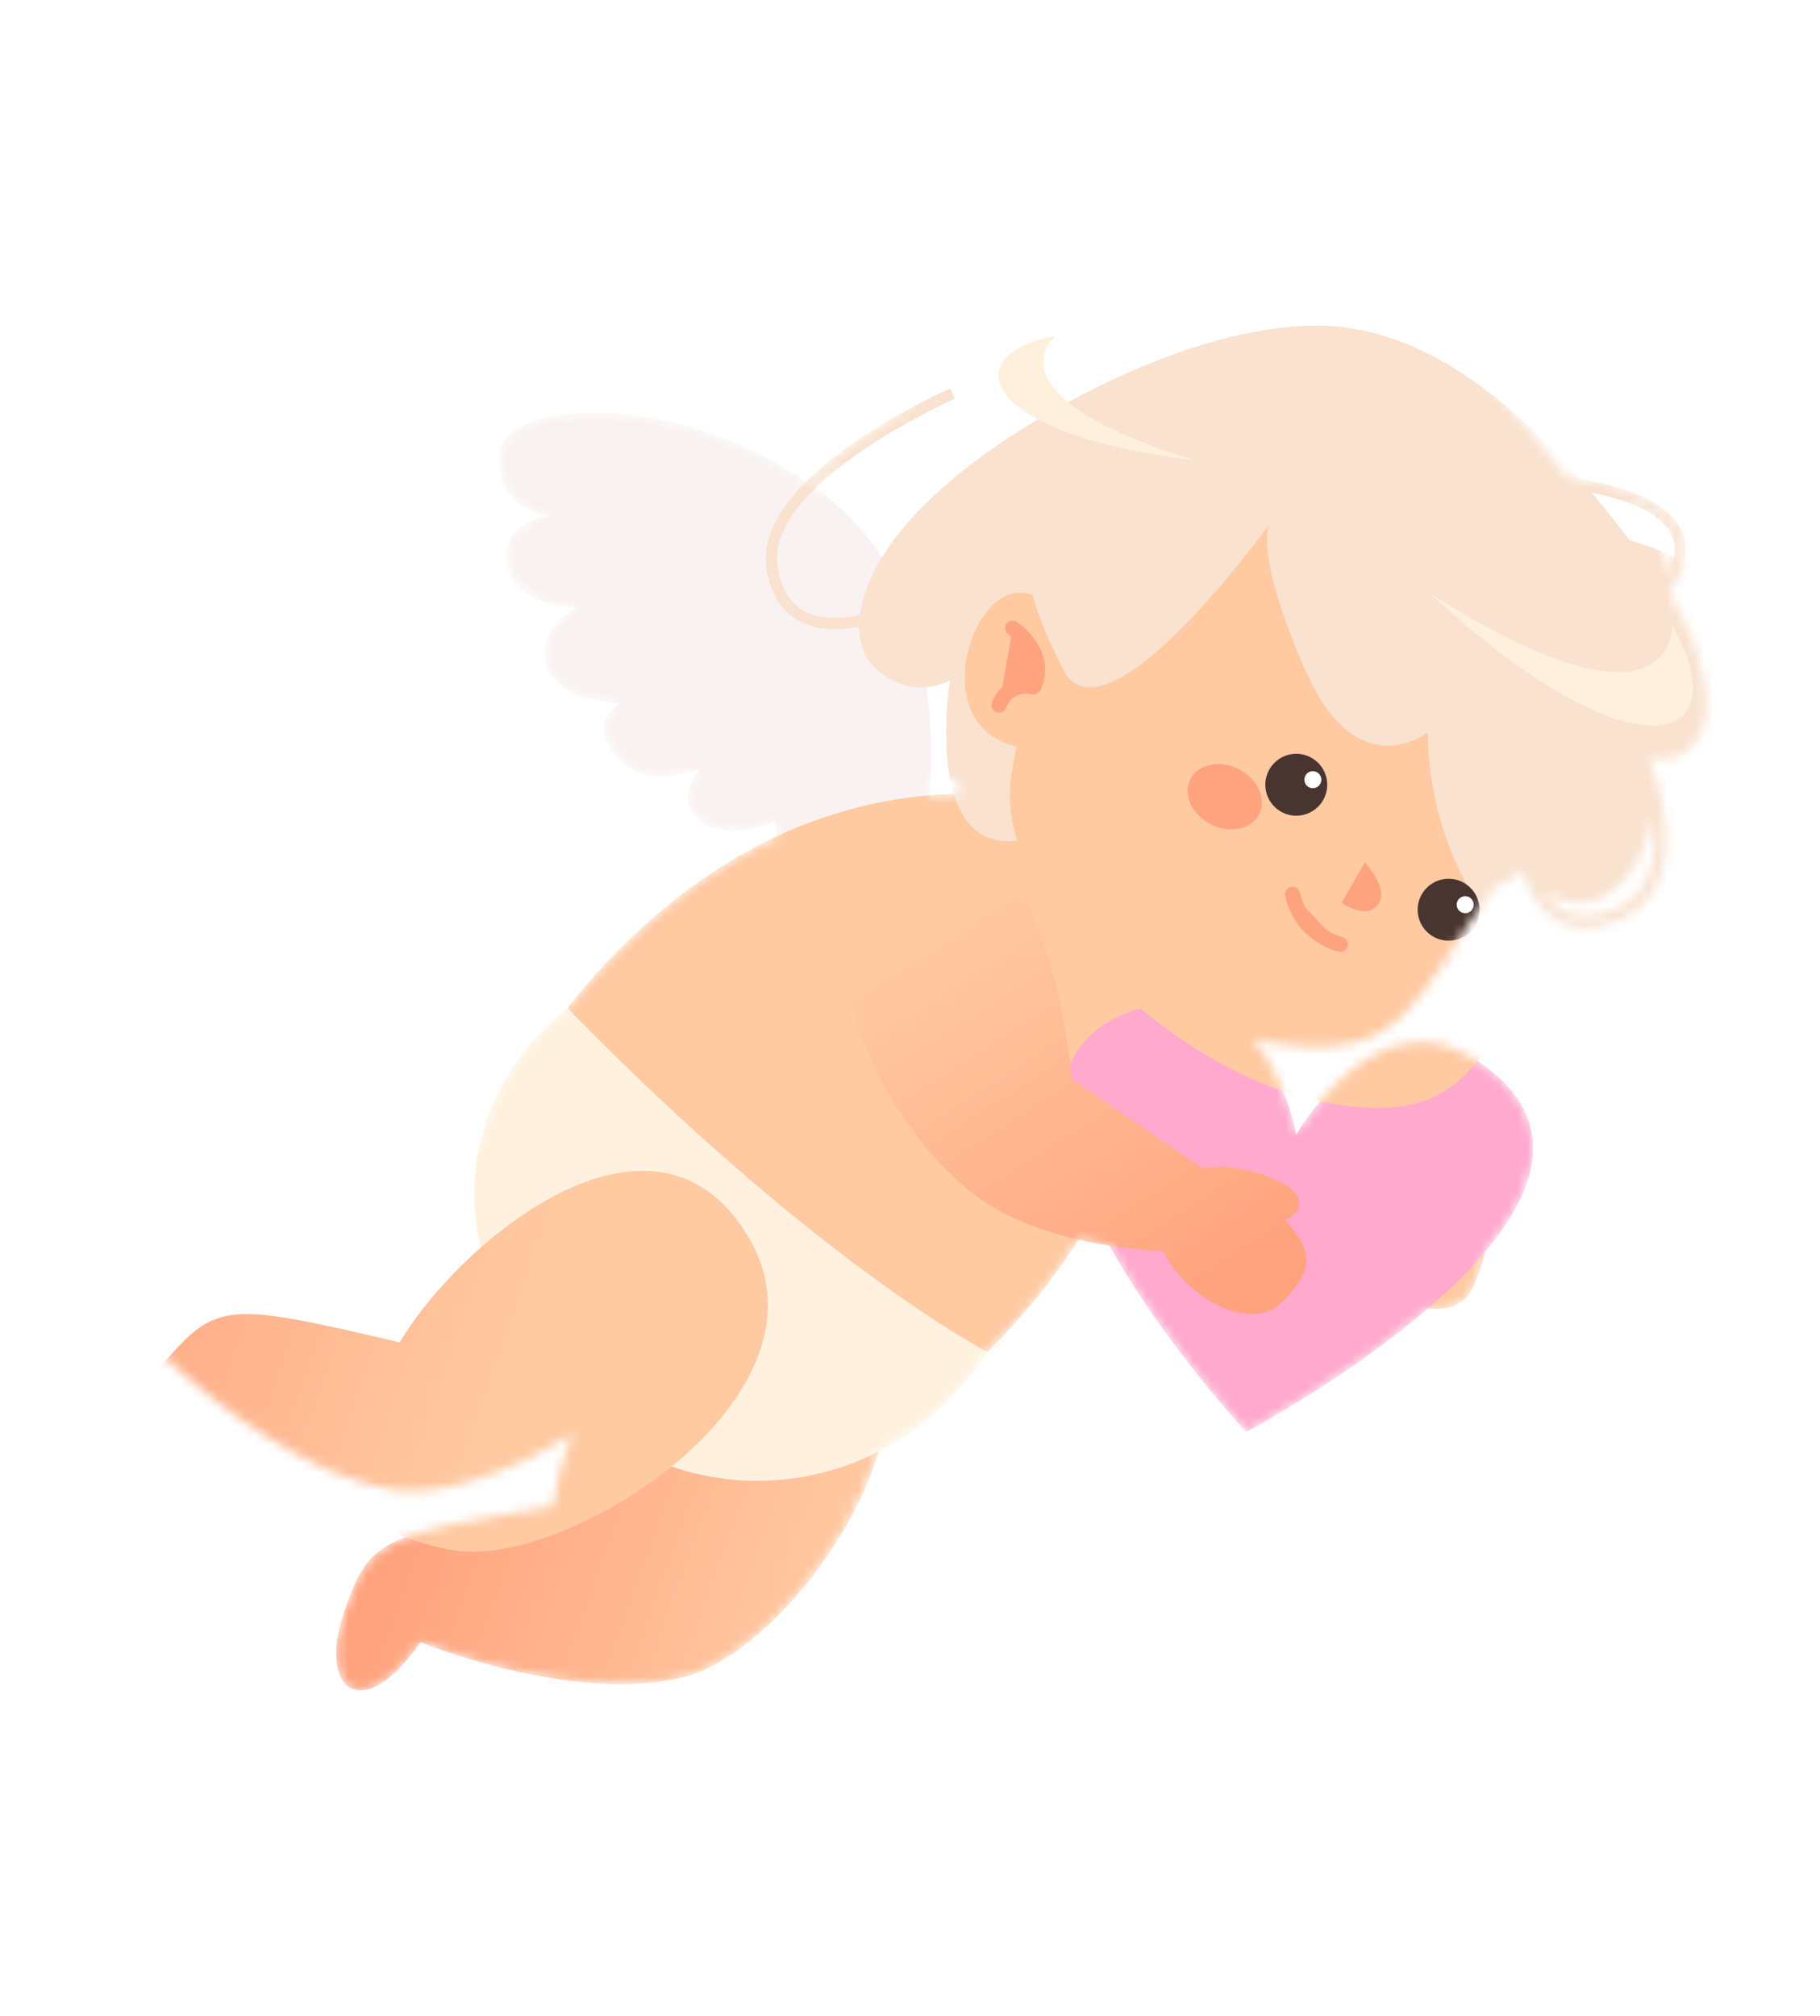 <svg width="196" height="217" viewBox="0 0 196 217" fill="none" xmlns="http://www.w3.org/2000/svg">
<mask id="mask0_1981_1635" style="mask-type:luminance" maskUnits="userSpaceOnUse" x="8" y="28" width="176" height="154">
<path d="M36.498 137.96C39.49 132.959 45.3 126.799 51.705 123.007C52.919 117.625 55.987 112.588 61.098 108.509L61.106 108.512C62.413 106.833 63.856 105.13 65.497 103.409C71.566 97.034 77.723 92.798 83.623 90.049C83.431 89.126 83.436 88.41 83.436 88.41C83.436 88.41 78.096 91.117 74.883 87.928C72.831 85.895 75.329 82.785 75.329 82.785C75.329 82.785 69.491 85.239 66.377 81.423C63.264 77.607 66.725 75.7 66.725 75.7C66.725 75.7 60.148 75.706 58.878 71.613C57.609 67.521 62.185 65.391 62.185 65.391C62.185 65.391 55.583 65.442 54.631 60.775C53.679 56.107 59.286 55.495 59.286 55.495C59.286 55.495 53.429 55.217 53.809 48.852C54.158 42.975 72.594 41.998 86.837 51.843C89.527 49.158 92.985 46.832 95.984 45.094C98.729 42.782 102.11 40.393 106.289 37.983C127.358 25.826 139.015 28.822 139.015 28.822C147.477 30.08 157.431 36.374 168.775 51.364C172.098 51.768 179.335 53.1 181.153 57.182C181.998 59.087 181.49 61.319 179.786 63.789C186.865 76.089 183.426 82.699 177.598 81.588C177.616 81.639 177.623 81.696 177.64 81.748C178.595 84.228 180.592 90.473 178.522 95.009C177.531 97.193 175.74 98.678 173.186 99.434C171.466 99.946 169.918 99.957 168.577 99.472C167.999 99.262 167.464 98.959 166.961 98.568C165.531 97.451 164.582 95.708 163.958 93.82C163.919 93.779 163.884 93.748 163.837 93.704C162.911 94.631 161.965 95.187 161.012 95.46C152.365 106.922 151.781 114.902 136.444 112.162C135.941 112.071 135.432 111.922 134.919 111.809C138.478 116.05 139.601 122.124 139.601 122.124C139.601 122.124 148.101 107.085 158.837 114.025C168.104 120.007 165.872 127.699 159.926 134.736C159.738 135.731 159.343 136.922 158.67 138.504C157.834 140.463 155.937 141.111 153.747 140.862C144.924 148.446 134.191 154.158 134.191 154.158C134.191 154.158 125.319 144.578 119.466 134.084C118.409 133.919 117.286 133.685 116.153 133.429C114 136.863 111.331 140.346 108.01 143.848C107.452 144.436 106.897 144.989 106.346 145.534C103.245 150.359 99.164 153.903 94.631 156.212C91.306 167.422 81.05 178.71 73.689 180.53C61.615 183.522 45.285 176.78 45.285 176.78C38.962 185.888 34.267 181.825 36.976 173.77C39.682 165.723 40.748 165.237 59.53 162.151C59.877 159.815 60.57 157.124 61.574 154.354C54.88 158.641 47.367 161.105 42.51 160.372C30.212 158.496 17.731 145.992 17.731 145.992C8.393 151.964 5.619 146.409 11.21 140.025C16.805 133.632 17.98 133.595 36.495 137.968L36.498 137.96ZM103.522 85.46C103.327 84.945 103.192 84.441 103.032 83.929C101.959 84.058 101.027 83.975 100.223 83.711C100.201 84.375 100.163 85.006 100.123 85.618C101.292 85.524 102.42 85.469 103.514 85.457L103.522 85.46ZM87.832 52.558C88.097 52.754 88.353 52.974 88.615 53.178C89.339 52.032 90.261 50.84 91.336 49.604C90.094 50.526 88.898 51.518 87.832 52.558ZM180.038 57.678C179.173 55.73 176.698 54.488 174.131 53.703C176.988 55.319 179.854 58.011 179.434 62.154C180.388 60.447 180.597 58.943 180.038 57.678ZM167.707 97.612C169.057 98.674 170.74 98.892 172.844 98.274C175.032 97.623 176.572 96.355 177.411 94.516C178.333 92.498 178.329 90.026 177.98 87.756C177.019 94.319 171.934 99.834 166.165 95.8C166.59 96.508 167.09 97.134 167.696 97.617L167.707 97.612Z" fill="white"/>
</mask>
<g mask="url(#mask0_1981_1635)">
<path d="M99.234 92.735C99.234 92.735 104.773 67.141 90.272 54.496C75.772 41.85 54.183 42.504 53.803 48.868C53.423 55.233 59.28 55.511 59.28 55.511C59.28 55.511 53.681 56.126 54.625 60.791C55.569 65.456 62.18 65.407 62.18 65.407C62.18 65.407 57.603 67.537 58.872 71.629C60.142 75.722 66.719 75.716 66.719 75.716C66.719 75.716 63.258 77.623 66.372 81.439C69.485 85.255 75.323 82.802 75.323 82.802C75.323 82.802 72.825 85.911 74.877 87.944C78.101 91.128 83.43 88.427 83.43 88.427C83.43 88.427 83.39 93.852 87.615 94.347C91.841 94.843 93.317 93.225 93.317 93.225L99.217 92.756L99.234 92.735Z" fill="#FAF2F2"/>
<path d="M45.288 176.772C45.288 176.772 61.618 183.514 73.691 180.522C85.764 177.53 105.688 149.055 89.879 137.262C74.071 125.469 61.419 149.24 59.53 162.151C40.751 165.229 39.682 165.723 36.976 173.77C34.27 181.817 38.965 185.879 45.285 176.78L45.288 176.772Z" fill="url(#paint0_linear_1981_1635)"/>
<path d="M107.994 96.807C121.806 90.367 131.443 119.95 131.443 119.95L147.341 126.154C148.435 125.642 150.676 124.946 154.334 125.427C159.767 126.15 158.379 128.627 157.234 129.583C160.422 131.937 160.934 133.158 158.665 138.493C156.692 143.137 148.752 140.461 145.102 135.769C141.149 136.48 133.492 137.385 126.706 135.408C110.958 130.821 93.491 103.55 107.989 96.796L107.994 96.807Z" fill="#FFC9A1"/>
<path d="M103.779 85.453C114.72 85.384 123.555 93.788 124.029 104.713C124.483 115.195 121.653 129.5 108.005 143.837C105.248 146.734 102.522 149.144 99.84 151.133C72.689 171.304 39.836 140.05 58.624 111.927C60.484 109.149 62.751 106.301 65.508 103.404C79.148 89.064 93.283 85.52 103.782 85.445L103.779 85.453Z" fill="#FFC9A1"/>
<path d="M106.346 145.534C106.346 145.534 88.122 136.171 61.097 108.509C47.261 119.553 48.261 137.553 61.105 150.733C73.952 163.906 95.776 161.976 106.346 145.534Z" fill="#FFF1DE"/>
<g filter="url(#filter0_d_1981_1635)">
<path d="M17.725 145.981C17.725 145.981 30.206 158.485 42.505 160.361C54.803 162.237 84.138 143.61 74.073 126.641C64.009 109.672 43.199 126.755 36.489 137.956C17.967 133.581 16.799 133.621 11.205 140.014C5.61 146.406 8.384 151.961 17.725 145.981Z" fill="url(#paint1_linear_1981_1635)"/>
</g>
<path d="M124.097 108.162C136.519 105.133 139.609 122.127 139.609 122.127C139.609 122.127 148.108 107.087 158.845 114.028C181.805 128.866 134.199 154.161 134.199 154.161C134.199 154.161 97.54 114.635 124.097 108.162Z" fill="#FFA9CD"/>
<path d="M97.807 88.376C112.707 85.2 115.468 116.188 115.468 116.188L129.568 125.801C130.75 125.548 133.086 125.367 136.55 126.659C141.684 128.582 139.777 130.688 138.444 131.359C141.022 134.373 142.069 136.396 137.845 140.36C134.653 143.354 127.738 139.805 125.255 134.674C121.246 134.484 113.572 133.656 107.387 130.199C93.066 122.196 82.159 91.708 97.799 88.373L97.807 88.376Z" fill="url(#paint2_linear_1981_1635)"/>
<g filter="url(#filter1_d_1981_1635)">
<path d="M139.003 28.827C139.003 28.827 127.347 25.831 106.278 37.988C85.209 50.145 83.73 61.798 87.761 65.438C91.795 69.07 95.76 66.673 95.76 66.673C95.76 66.673 92.197 88.342 105.845 83.232C119.486 78.119 139.003 28.827 139.003 28.827Z" fill="#F9E2CF"/>
<path d="M103.867 57.304C106.259 57.771 107.458 58.95 108.052 60.191C111.986 53.043 117.671 46.575 124.592 42.588C131.751 38.469 143.842 40.615 153.994 46.036C170.364 54.773 176.018 76.02 164.776 90.784C164.413 91.26 164.03 91.74 163.624 92.21C152.323 105.381 153.21 115.166 136.449 112.173C119.687 109.18 100.886 90.454 102.271 77.705C102.407 76.428 102.643 75.124 102.917 73.816C93.136 71.535 98.048 56.168 103.864 57.312L103.867 57.304Z" fill="#FFC9A1"/>
<path d="M168.976 51.636C168.976 51.636 181.1 54.421 179.336 63C187.036 75.816 183.552 82.727 177.59 81.585C180.428 90.75 172.345 103.461 163.837 93.704C156.115 101.406 147.03 84.818 147.237 72.261C147.237 72.261 139.656 78.297 134.112 65.772C128.569 53.247 130.07 50.004 130.07 50.004C130.07 50.004 113.275 73.254 108.239 66.044C105.177 60.231 104.63 57.353 104.63 57.353C104.63 57.353 127.561 -3.39 168.965 51.641L168.976 51.636Z" fill="#F9E2CF"/>
<path d="M140.428 86.296C140.428 86.296 142.986 88.912 141.955 90.654C140.777 92.653 137.936 90.643 137.936 90.643" fill="#FFA37E"/>
<path d="M137.791 95.104C137.791 95.104 133.608 94.143 132.652 89.71L137.791 95.104Z" fill="#FFA37E"/>
<path d="M137.791 95.104C137.791 95.104 133.608 94.143 132.652 89.71" stroke="#FFA37E" stroke-width="1.638" stroke-linecap="round" stroke-linejoin="round"/>
<path d="M146.478 89.877C145.647 91.519 146.311 93.522 147.953 94.353C149.596 95.184 151.598 94.52 152.429 92.877C153.261 91.235 152.596 89.233 150.954 88.401C149.311 87.57 147.309 88.234 146.478 89.877Z" fill="#493530"/>
<path d="M150.421 90.424C150.193 90.878 150.376 91.425 150.829 91.653C151.283 91.881 151.83 91.698 152.058 91.244C152.286 90.791 152.103 90.243 151.65 90.016C151.196 89.788 150.649 89.971 150.421 90.424Z" fill="white"/>
<path d="M130.072 76.423C129.241 78.066 129.905 80.068 131.548 80.899C133.19 81.731 135.193 81.066 136.024 79.424C136.855 77.781 136.191 75.779 134.548 74.948C132.906 74.117 130.903 74.781 130.072 76.423Z" fill="#493530"/>
<path d="M134.015 76.971C133.788 77.424 133.971 77.972 134.424 78.199C134.877 78.427 135.425 78.244 135.653 77.791C135.88 77.338 135.697 76.79 135.244 76.562C134.791 76.334 134.243 76.517 134.015 76.971Z" fill="white"/>
<path d="M102.506 61.061C102.506 61.061 106.457 63.719 104.761 67.373C101.855 66.82 101.042 69.341 101.042 69.341" fill="#FFA37E"/>
<path d="M102.506 61.061C102.506 61.061 106.457 63.719 104.761 67.373C101.855 66.82 101.042 69.341 101.042 69.341" stroke="#FFA37E" stroke-width="1.638" stroke-linecap="round" stroke-linejoin="round"/>
<path d="M121.64 77.338C120.809 78.98 121.804 81.148 123.843 82.187C125.894 83.22 128.224 82.729 129.055 81.087C129.886 79.444 128.891 77.276 126.852 76.238C124.801 75.204 122.471 75.695 121.64 77.338Z" fill="#FFA37E"/>
<path d="M151.169 102.221C149.123 101.189 148.136 99.02 148.965 97.379C149.794 95.737 152.124 95.243 154.17 96.275C156.216 97.308 157.203 99.477 156.374 101.118C155.546 102.76 153.215 103.254 151.169 102.221Z" fill="#FFA37E"/>
</g>
<path d="M180.087 67.395C180.087 67.395 180.421 80.639 153.882 63.797C176.623 84.731 187.328 79.799 180.087 67.395Z" fill="#FFF0DD"/>
<path d="M113.642 36.187C113.642 36.187 105.823 42.555 128.702 49.544C105.341 46.767 102.881 38.138 113.642 36.187Z" fill="#FFF0DD"/>
<path d="M179.099 64.785C181.415 61.9 182.105 59.344 181.145 57.18C178.816 51.95 167.56 51.233 167.08 51.204L167.014 52.415C167.122 52.418 178.014 53.112 180.038 57.678C180.799 59.389 180.168 61.531 178.157 64.026L179.099 64.785Z" fill="#F9E2CF"/>
<path d="M168.577 99.472C169.918 99.957 171.466 99.946 173.186 99.434C175.731 98.676 177.523 97.19 178.522 95.009C181.099 89.349 177.348 81.025 177.195 80.67L176.086 81.176C176.121 81.252 179.762 89.355 177.414 94.508C176.572 96.355 175.035 97.615 172.846 98.266C170.751 98.887 169.068 98.668 167.71 97.604C163.606 94.392 163.987 84.64 163.987 84.54L162.781 84.485C162.762 84.914 162.373 94.963 166.967 98.552C167.47 98.943 168.005 99.246 168.583 99.456L168.577 99.472Z" fill="#F9E2CF"/>
<path d="M86.947 67.259C90.897 68.69 95.882 66.463 96.109 66.364L95.61 65.257C95.556 65.282 90.175 67.674 86.658 65.801C85.116 64.97 84.132 63.397 83.754 61.107C82.254 52.036 102.624 43.013 102.829 42.923L102.341 41.812C101.467 42.194 80.9 51.309 82.558 61.3C82.997 63.975 84.188 65.851 86.091 66.867C86.373 67.015 86.661 67.146 86.95 67.251L86.947 67.259Z" fill="#F9E2CF"/>
</g>
<defs>
<filter id="filter0_d_1981_1635" x="-4.795" y="106.361" width="107.159" height="80.356" filterUnits="userSpaceOnUse" color-interpolation-filters="sRGB">
<feFlood flood-opacity="0" result="BackgroundImageFix"/>
<feColorMatrix in="SourceAlpha" type="matrix" values="0 0 0 0 0 0 0 0 0 0 0 0 0 0 0 0 0 0 127 0" result="hardAlpha"/>
<feOffset dx="6.55" dy="6.55"/>
<feGaussianBlur stdDeviation="9.837"/>
<feColorMatrix type="matrix" values="0 0 0 0 1 0 0 0 0 0.639 0 0 0 0 0.494 0 0 0 0.4 0"/>
<feBlend mode="normal" in2="BackgroundImageFix" result="effect1_dropShadow_1981_1635"/>
<feBlend mode="normal" in="SourceGraphic" in2="effect1_dropShadow_1981_1635" result="shape"/>
</filter>
<filter id="filter1_d_1981_1635" x="72.854" y="15.377" width="137.137" height="123.563" filterUnits="userSpaceOnUse" color-interpolation-filters="sRGB">
<feFlood flood-opacity="0" result="BackgroundImageFix"/>
<feColorMatrix in="SourceAlpha" type="matrix" values="0 0 0 0 0 0 0 0 0 0 0 0 0 0 0 0 0 0 127 0" result="hardAlpha"/>
<feOffset dx="6.55" dy="6.55"/>
<feGaussianBlur stdDeviation="9.837"/>
<feColorMatrix type="matrix" values="0 0 0 0 1 0 0 0 0 0.639 0 0 0 0 0.494 0 0 0 0.4 0"/>
<feBlend mode="normal" in2="BackgroundImageFix" result="effect1_dropShadow_1981_1635"/>
<feBlend mode="normal" in="SourceGraphic" in2="effect1_dropShadow_1981_1635" result="shape"/>
</filter>
<linearGradient id="paint0_linear_1981_1635" x1="90.21" y1="168.642" x2="44.777" y2="152.184" gradientUnits="userSpaceOnUse">
<stop stop-color="#FFC9A1"/>
<stop offset="0.92" stop-color="#FFA37E"/>
</linearGradient>
<linearGradient id="paint1_linear_1981_1635" x1="48.624" y1="138.429" x2="-4.994" y2="120.323" gradientUnits="userSpaceOnUse">
<stop stop-color="#FFC9A1"/>
<stop offset="0.92" stop-color="#FFA37E"/>
</linearGradient>
<linearGradient id="paint2_linear_1981_1635" x1="102.692" y1="99.736" x2="130.444" y2="143.165" gradientUnits="userSpaceOnUse">
<stop stop-color="#FFC9A1"/>
<stop offset="0.92" stop-color="#FFA37E"/>
</linearGradient>
</defs>
</svg>
